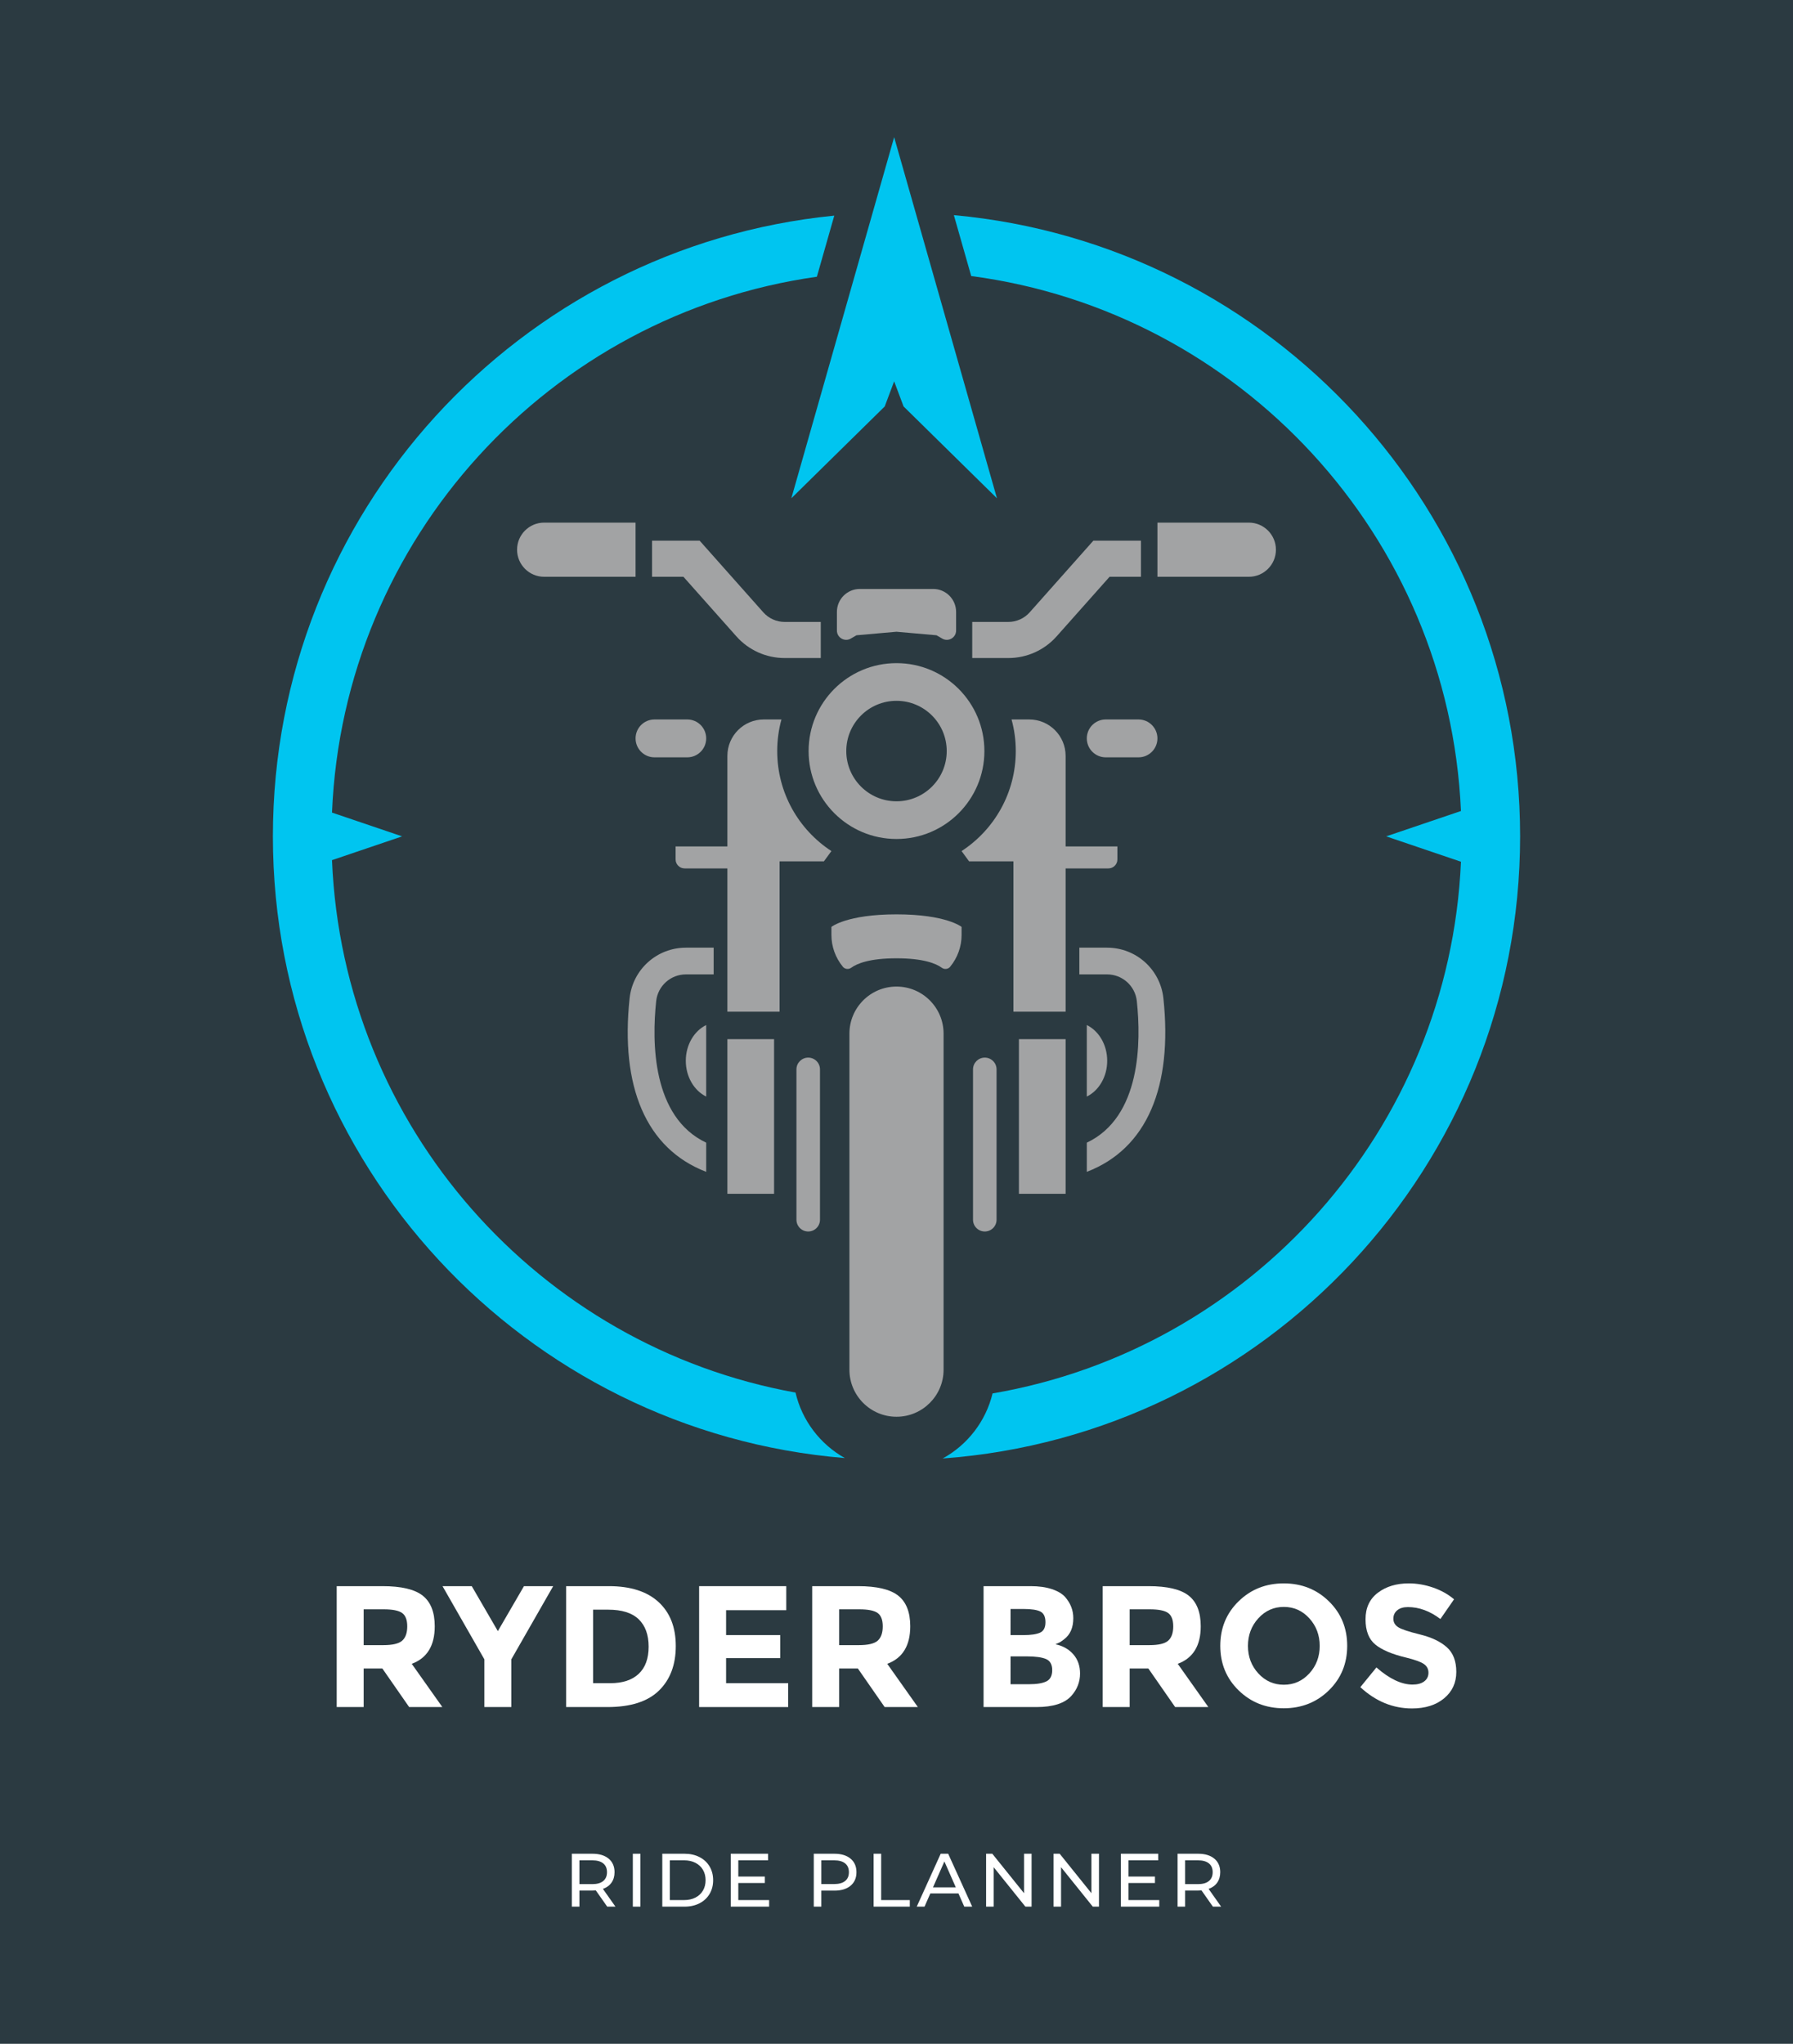 <?xml version="1.0" encoding="utf-8"?>
<!-- Generator: Adobe Illustrator 26.0.1, SVG Export Plug-In . SVG Version: 6.00 Build 0)  -->
<svg version="1.1" xmlns="http://www.w3.org/2000/svg" xmlns:xlink="http://www.w3.org/1999/xlink" x="0px" y="0px"
	 viewBox="0 0 2266.435 2582.609" style="enable-background:new 0 0 2266.435 2582.609;" xml:space="preserve">
<style type="text/css">
	.st0{fill:#2B3A41;}
	.st1{fill:#00C5F0;}
	.st2{fill:#A2A3A4;}
	.st3{fill:#FFFFFF;}
</style>
<g id="Layer_1">
	<rect y="0" class="st0" width="2266.435" height="2582.609"/>
</g>
<g id="Layer_2">
	<g>
		<g>
			<path class="st1" d="M1005.567,1759.682C681.605,1701.228,433.627,1424.268,419.661,1086.896l88.625-30.051
				l-88.618-30.049c14.355-346.678,275.8-629.556,612.896-677.114l22.004-77.216
				c-398.428,39.445-709.626,375.562-709.626,784.384c0,413.335,318.17,752.393,722.961,785.576
				C1036.9,1825.06,1013.831,1795.198,1005.567,1759.682z"/>
			<path class="st1" d="M1205.731,271.857l21.928,76.964c339.462,44.843,603.694,328.076,619.061,675.976
				l-94.514,32.048l94.523,32.052c-14.955,338.626-265.713,616.008-592.098,671.876
				c-8.543,35.389-31.84,65.098-63.02,82.185c408.061-29.837,729.881-370.392,729.881-786.108
				C1921.493,645.924,1607.075,308.438,1205.731,271.857z"/>
			<polygon class="st1" points="1130.246,173.335 1000.299,629.64 1118.343,513.581 1130.246,481.838 
				1142.15,513.581 1260.193,629.64 			"/>
		</g>
	</g>
	<g>
		<g>
			<path class="st2" d="M1133.217,1246.64h-0c-32.871,0-59.518,26.647-59.518,59.518v424.559
				c0,32.871,26.647,59.518,59.518,59.518h0c32.871,0,59.518-26.647,59.518-59.518v-424.559
				C1192.735,1273.288,1166.088,1246.64,1133.217,1246.64z"/>
			<path class="st2" d="M1021.622,1336.413c-8.218,0-14.879,6.662-14.879,14.88v189.961
				c0,8.216,6.662,14.878,14.879,14.878c8.218,0,14.879-6.662,14.879-14.878v-189.961
				C1036.501,1343.075,1029.839,1336.413,1021.622,1336.413z"/>
			<rect x="919.45" y="1313.103" class="st2" width="59.022" height="195.416"/>
			<path class="st2" d="M1133.217,1060.152c61.359,0,111.1-49.741,111.1-111.1
				s-49.741-111.1-111.1-111.1c-61.359,0-111.1,49.741-111.1,111.1
				S1071.859,1060.152,1133.217,1060.152z M1133.217,885.567c35.062,0,63.486,28.424,63.486,63.485
				s-28.423,63.486-63.486,63.486s-63.486-28.424-63.486-63.486S1098.155,885.567,1133.217,885.567z"/>
			<path class="st2" d="M982.439,949.052c0-13.825,1.861-27.216,5.345-39.934h-22.329
				c-25.408,0-46.006,20.598-46.006,46.005v97.588v16.864h-65.47v16.367
				c0,6.3,5.107,11.408,11.408,11.408h54.062v181.033h65.965v-189.961h56.046l9.488-12.993
				C1009.702,1048.524,982.439,1001.972,982.439,949.052z"/>
			<path class="st2" d="M795.85,1261.426c-11.864,111.287,20.432,190.049,96.812,219.329V1443.896
				c-68.623-32.449-68.699-127.563-63.223-178.897c2.053-19.19,18.277-33.74,37.594-33.74h35.059
				v-33.767h-35.059C830.351,1197.492,799.754,1224.971,795.85,1261.426z"/>
			<path class="st2" d="M866.881,1340.442c0,20.305,10.622,37.747,25.781,45.199v-90.399
				C877.503,1302.695,866.881,1320.111,866.881,1340.442z"/>
			<path class="st2" d="M1215.496,1171.255v10.115c0,14.627-5.07,28.797-14.348,40.104l-0.051,0.077
				c-2.662,3.244-7.352,3.726-10.749,1.241c-6.971-5.07-22.714-11.864-57.139-11.864
				c-34.4,0-50.142,6.794-57.114,11.864c-3.397,2.484-8.087,2.003-10.748-1.241l-0.051-0.077
				c-9.278-11.306-14.348-25.476-14.348-40.104v-10.115c0,0,19.291-15.869,82.261-15.869
				C1196.205,1155.386,1215.496,1171.255,1215.496,1171.255z"/>
			<path class="st2" d="M827.325,956.988h41.403c13.219,0,23.935-10.716,23.935-23.934
				c0-13.22-10.716-23.935-23.935-23.935h-41.403c-13.219,0-23.935,10.716-23.935,23.935
				C803.39,946.272,814.106,956.988,827.325,956.988z"/>
			<path class="st2" d="M803.39,660.391H687.826c-18.901,0-34.223,15.321-34.223,34.223
				c0,18.901,15.322,34.223,34.223,34.223h115.563V660.391z"/>
			<path class="st2" d="M930.814,804.11c15.489,17.441,37.67,27.402,60.992,27.402h45.681v-45.63h-45.681
				c-10.267,0-20.077-4.41-26.896-12.066l-80.512-90.602H824.217v45.63h39.673L930.814,804.11z"/>
			<path class="st2" d="M1208.55,773.207v23.55c0,9.051-9.785,14.678-17.593,10.14l-7.149-4.157
				l-50.599-4.462l-50.573,4.462l-7.149,4.157c-7.808,4.538-17.593-1.089-17.593-10.14V773.207
				c0-16.021,12.979-29,28.975-29h92.705C1195.571,744.206,1208.55,757.186,1208.55,773.207z"/>
			<path class="st2" d="M1244.813,1336.413c-8.218,0-14.88,6.662-14.88,14.88v189.961
				c0,8.216,6.662,14.878,14.88,14.878c8.218,0,14.879-6.662,14.879-14.878v-189.961
				C1259.693,1343.075,1253.031,1336.413,1244.813,1336.413z"/>
			<rect x="1287.963" y="1313.103" class="st2" width="59.022" height="195.416"/>
			<path class="st2" d="M1346.985,1278.384v-181.033h54.062c6.3,0,11.407-5.107,11.407-11.408v-16.367
				h-65.469v-16.864v-97.588c0-25.407-20.598-46.005-46.006-46.005h-22.329
				c3.485,12.718,5.345,26.109,5.345,39.934c0,52.92-27.263,99.472-68.51,126.377l9.488,12.993h56.046
				v189.961H1346.985z"/>
			<path class="st2" d="M1399.402,1197.492h-35.059v33.767h35.059c19.317,0,35.541,14.55,37.594,33.74
				c5.476,51.334,5.4,146.448-63.223,178.897v36.859c76.38-29.28,108.676-108.043,96.812-219.329
				C1466.681,1224.971,1436.083,1197.492,1399.402,1197.492z"/>
			<path class="st2" d="M1373.772,1295.242v90.399c15.159-7.453,25.781-24.895,25.781-45.199
				C1399.554,1320.111,1388.932,1302.695,1373.772,1295.242z"/>
			<path class="st2" d="M1397.707,909.118c-13.219,0-23.935,10.716-23.935,23.935
				c0,13.218,10.716,23.934,23.935,23.934h41.403c13.219,0,23.935-10.716,23.935-23.934
				c0-13.22-10.716-23.935-23.935-23.935H1397.707z"/>
			<path class="st2" d="M1578.608,660.391h-115.564v68.445h115.564c18.901,0,34.223-15.321,34.223-34.223
				C1612.831,675.713,1597.509,660.391,1578.608,660.391z"/>
			<path class="st2" d="M1335.62,804.11l66.924-75.266h39.673v-45.63h-60.181l-80.512,90.602
				c-6.819,7.656-16.63,12.066-26.896,12.066h-45.681v45.63h45.681
				C1297.95,831.512,1320.132,821.55,1335.62,804.11z"/>
		</g>
	</g>
	<g>
		<path class="st3" d="M549.532,2054.993c0,24.479-9.692,40.29-29.07,47.43l38.687,54.642h-41.965
			l-33.879-48.742h-23.606v48.742h-34.096v-152.779h57.92c23.75,0,40.689,4.008,50.818,12.019
			C544.468,2024.32,549.532,2037.215,549.532,2054.993z M508.44,2073.134
			c4.225-3.788,6.339-9.798,6.339-18.032c0-8.231-2.186-13.881-6.557-16.94
			c-4.372-3.06-12.022-4.59-22.95-4.59h-25.573v45.244h24.917
			C496.273,2078.815,504.213,2076.924,508.44,2073.134z"/>
		<path class="st3" d="M646.359,2157.064h-34.096v-60.325l-52.894-92.454h36.938l33.003,56.827l33.005-56.827
			h36.937l-52.894,92.454V2157.064z"/>
		<path class="st3" d="M832.36,2024.283c14.569,13.334,21.857,31.878,21.857,55.627
			c0,23.751-7.104,42.548-21.31,56.389c-14.207,13.846-35.884,20.765-65.025,20.765h-52.238v-152.779
			h53.987C796.878,2004.285,817.788,2010.949,832.36,2024.283z M807.334,2115.098
			c8.377-7.867,12.567-19.305,12.567-34.314c0-15.007-4.19-26.556-12.567-34.644
			c-8.381-8.088-21.239-12.13-38.577-12.13h-19.016v92.892h21.639
			C786.97,2126.901,798.953,2122.968,807.334,2115.098z"/>
		<path class="st3" d="M993.883,2004.285v30.38h-76.063v31.472h68.413v29.071h-68.413v31.693h78.467v30.163
			H883.724v-152.779H993.883z"/>
		<path class="st3" d="M1150.597,2054.993c0,24.479-9.694,40.29-29.071,47.43l38.686,54.642h-41.964
			l-33.879-48.742h-23.606v48.742h-34.096v-152.779h57.92c23.75,0,40.689,4.008,50.819,12.019
			C1145.532,2024.32,1150.597,2037.215,1150.597,2054.993z M1109.505,2073.134
			c4.225-3.788,6.339-9.798,6.339-18.032c0-8.231-2.186-13.881-6.557-16.94
			c-4.372-3.06-12.021-4.59-22.95-4.59h-25.573v45.244h24.917
			C1097.337,2078.815,1105.278,2076.924,1109.505,2073.134z"/>
		<path class="st3" d="M1310.15,2157.064h-66.883v-152.779h59.452c10.343,0,19.268,1.238,26.774,3.713
			c7.504,2.48,13.148,5.83,16.941,10.056c6.847,7.867,10.271,16.757,10.271,26.665
			c0,11.95-3.862,20.84-11.583,26.665c-2.624,2.042-4.446,3.317-5.464,3.827
			c-1.022,0.51-2.842,1.347-5.466,2.513c9.472,2.042,17.012,6.303,22.622,12.786
			c5.61,6.486,8.417,14.534,8.417,24.152c0,10.638-3.644,20.035-10.93,28.195
			C1345.848,2152.331,1331.13,2157.064,1310.15,2157.064z M1277.363,2066.138h16.176
			c9.469,0,16.5-1.018,21.09-3.06c4.592-2.037,6.887-6.446,6.887-13.222
			c0-6.776-2.114-11.256-6.34-13.442c-4.228-2.186-11.365-3.278-21.419-3.278h-16.393V2066.138z
			 M1277.363,2128.213h23.387c9.761,0,17.082-1.203,21.966-3.607c4.882-2.404,7.323-7.137,7.323-14.207
			c0-7.065-2.589-11.727-7.759-13.987c-5.174-2.258-13.443-3.389-24.808-3.389h-20.109V2128.213z"/>
		<path class="st3" d="M1517.788,2054.993c0,24.479-9.692,40.29-29.068,47.43l38.686,54.642h-41.966
			l-33.879-48.742h-23.605v48.742h-34.096v-152.779h57.922c23.748,0,40.686,4.008,50.817,12.019
			C1512.723,2024.32,1517.788,2037.215,1517.788,2054.993z M1476.698,2073.134
			c4.223-3.788,6.338-9.798,6.338-18.032c0-8.231-2.186-13.881-6.558-16.94
			c-4.369-3.06-12.021-4.59-22.949-4.59h-25.573v45.244h24.917
			C1464.528,2078.815,1472.47,2076.924,1476.698,2073.134z"/>
		<path class="st3" d="M1679.749,2135.972c-15.445,15.082-34.463,22.622-57.045,22.622
			c-22.59,0-41.605-7.541-57.048-22.622c-15.448-15.081-23.169-33.841-23.169-56.283
			c0-22.436,7.721-41.199,23.169-56.28c15.443-15.081,34.458-22.622,57.048-22.622
			c22.582,0,41.6,7.541,57.045,22.622c15.443,15.081,23.169,33.844,23.169,56.28
			C1702.918,2102.131,1695.192,2120.891,1679.749,2135.972z M1668.166,2079.801
			c0-13.623-4.372-25.246-13.113-34.864c-8.744-9.615-19.49-14.425-32.24-14.425
			c-12.752,0-23.496,4.81-32.24,14.425c-8.744,9.618-13.113,21.241-13.113,34.864
			c0,13.625,4.369,25.209,13.113,34.752c8.744,9.543,19.488,14.316,32.24,14.316
			c12.749,0,23.496-4.773,32.24-14.316C1663.794,2105.01,1668.166,2093.426,1668.166,2079.801z"/>
		<path class="st3" d="M1766.19,2034.774c-3.278,2.698-4.917,6.266-4.917,10.709
			c0,4.446,2,7.979,6.011,10.601c4.005,2.624,13.257,5.721,27.759,9.288
			c14.497,3.572,25.754,8.929,33.767,16.067c8.014,7.14,12.021,17.56,12.021,31.254
			c0,13.698-5.137,24.808-15.408,33.332c-10.274,8.526-23.791,12.787-40.545,12.787
			c-24.189,0-45.974-8.962-65.353-26.883l20.327-24.917c16.465,14.425,31.693,21.637,45.682,21.637
			c6.263,0,11.18-1.344,14.752-4.043c3.57-2.693,5.357-6.337,5.357-10.93
			c0-4.59-1.896-8.229-5.684-10.927c-3.79-2.694-11.294-5.427-22.513-8.197
			c-17.78-4.223-30.784-9.727-39.015-16.502c-8.234-6.776-12.348-17.411-12.348-31.911
			c0-14.497,5.209-25.682,15.629-33.549c10.415-7.87,23.422-11.804,39.015-11.804
			c10.197,0,20.396,1.748,30.598,5.246c10.197,3.496,19.087,8.452,26.665,14.864l-17.265,24.917
			c-13.262-10.056-26.959-15.081-41.093-15.081C1773.951,2030.732,1769.47,2032.078,1766.19,2034.774z"/>
	</g>
	<g>
		<path class="st3" d="M767.554,2409.273l-14.42-20.533c-1.782,0.129-3.184,0.191-4.201,0.191h-16.522
			v20.342h-9.55v-66.849h26.072c8.657,0,15.47,2.07,20.436,6.206
			c4.966,4.139,7.449,9.836,7.449,17.094c0,5.157-1.274,9.551-3.82,13.18
			c-2.547,3.629-6.177,6.271-10.886,7.927l15.852,22.441H767.554z M762.493,2376.9
			c3.184-2.612,4.775-6.335,4.775-11.175c0-4.837-1.592-8.546-4.775-11.125
			c-3.184-2.577-7.799-3.867-13.847-3.867h-16.235v30.081h16.235
			C754.693,2380.814,759.309,2379.509,762.493,2376.9z"/>
		<path class="st3" d="M799.927,2342.425h9.55v66.849h-9.55V2342.425z"/>
		<path class="st3" d="M837.172,2342.425h28.172c7.067,0,13.337,1.401,18.813,4.201
			c5.475,2.802,9.724,6.734,12.749,11.794c3.023,5.063,4.537,10.873,4.537,17.428
			c0,6.558-1.514,12.368-4.537,17.428c-3.025,5.062-7.275,8.994-12.749,11.796
			c-5.476,2.802-11.747,4.201-18.813,4.201h-28.172V2342.425z M864.771,2400.965
			c5.41,0,10.171-1.05,14.277-3.151c4.107-2.102,7.273-5.045,9.503-8.833
			c2.228-3.788,3.342-8.167,3.342-13.133s-1.114-9.343-3.342-13.131
			c-2.229-3.788-5.396-6.734-9.503-8.833c-4.106-2.102-8.866-3.152-14.277-3.152h-18.05v50.232
			H864.771z"/>
		<path class="st3" d="M972.207,2400.965v8.308h-48.513v-66.849h47.176v8.308h-37.627v20.533h33.521v8.117
			h-33.521v21.582H972.207z"/>
		<path class="st3" d="M1075.155,2348.631c4.966,4.139,7.449,9.836,7.449,17.094
			c0,7.259-2.483,12.957-7.449,17.094c-4.966,4.139-11.779,6.209-20.436,6.209h-16.522v20.245h-9.55
			v-66.849h26.072C1063.376,2342.425,1070.189,2344.494,1075.155,2348.631z M1068.279,2376.85
			c3.184-2.577,4.776-6.286,4.776-11.125c0-4.837-1.592-8.546-4.776-11.125
			c-3.184-2.577-7.799-3.867-13.847-3.867h-16.235v29.987h16.235
			C1060.479,2380.72,1065.095,2379.43,1068.279,2376.85z"/>
		<path class="st3" d="M1104.281,2342.425h9.55v58.541h36.195v8.308h-45.744V2342.425z"/>
		<path class="st3" d="M1211.527,2392.561h-35.527l-7.353,16.713h-9.837l30.273-66.849h9.454l30.368,66.849
			h-10.026L1211.527,2392.561z M1208.182,2384.921l-14.42-32.757l-14.42,32.757H1208.182z"/>
		<path class="st3" d="M1303.968,2342.425v66.849h-7.83l-40.11-49.851v49.851h-9.548v-66.849h7.83
			l40.11,49.849v-49.849H1303.968z"/>
		<path class="st3" d="M1389.154,2342.425v66.849h-7.83l-40.11-49.851v49.851h-9.548v-66.849h7.83
			l40.11,49.849v-49.849H1389.154z"/>
		<path class="st3" d="M1465.36,2400.965v8.308h-48.512v-66.849h47.175v8.308h-37.627v20.533h33.52v8.117
			h-33.52v21.582H1465.36z"/>
		<path class="st3" d="M1533.164,2409.273l-14.42-20.533c-1.782,0.129-3.184,0.191-4.201,0.191h-16.522
			v20.342h-9.548v-66.849h26.071c8.657,0,15.47,2.07,20.436,6.206
			c4.966,4.139,7.449,9.836,7.449,17.094c0,5.157-1.275,9.551-3.82,13.18
			c-2.547,3.629-6.177,6.271-10.888,7.927l15.854,22.441H1533.164z M1528.104,2376.9
			c3.181-2.612,4.773-6.335,4.773-11.175c0-4.837-1.592-8.546-4.773-11.125
			c-3.186-2.577-7.801-3.867-13.849-3.867h-16.235v30.081h16.235
			C1520.303,2380.814,1524.918,2379.509,1528.104,2376.9z"/>
	</g>
</g>
</svg>
